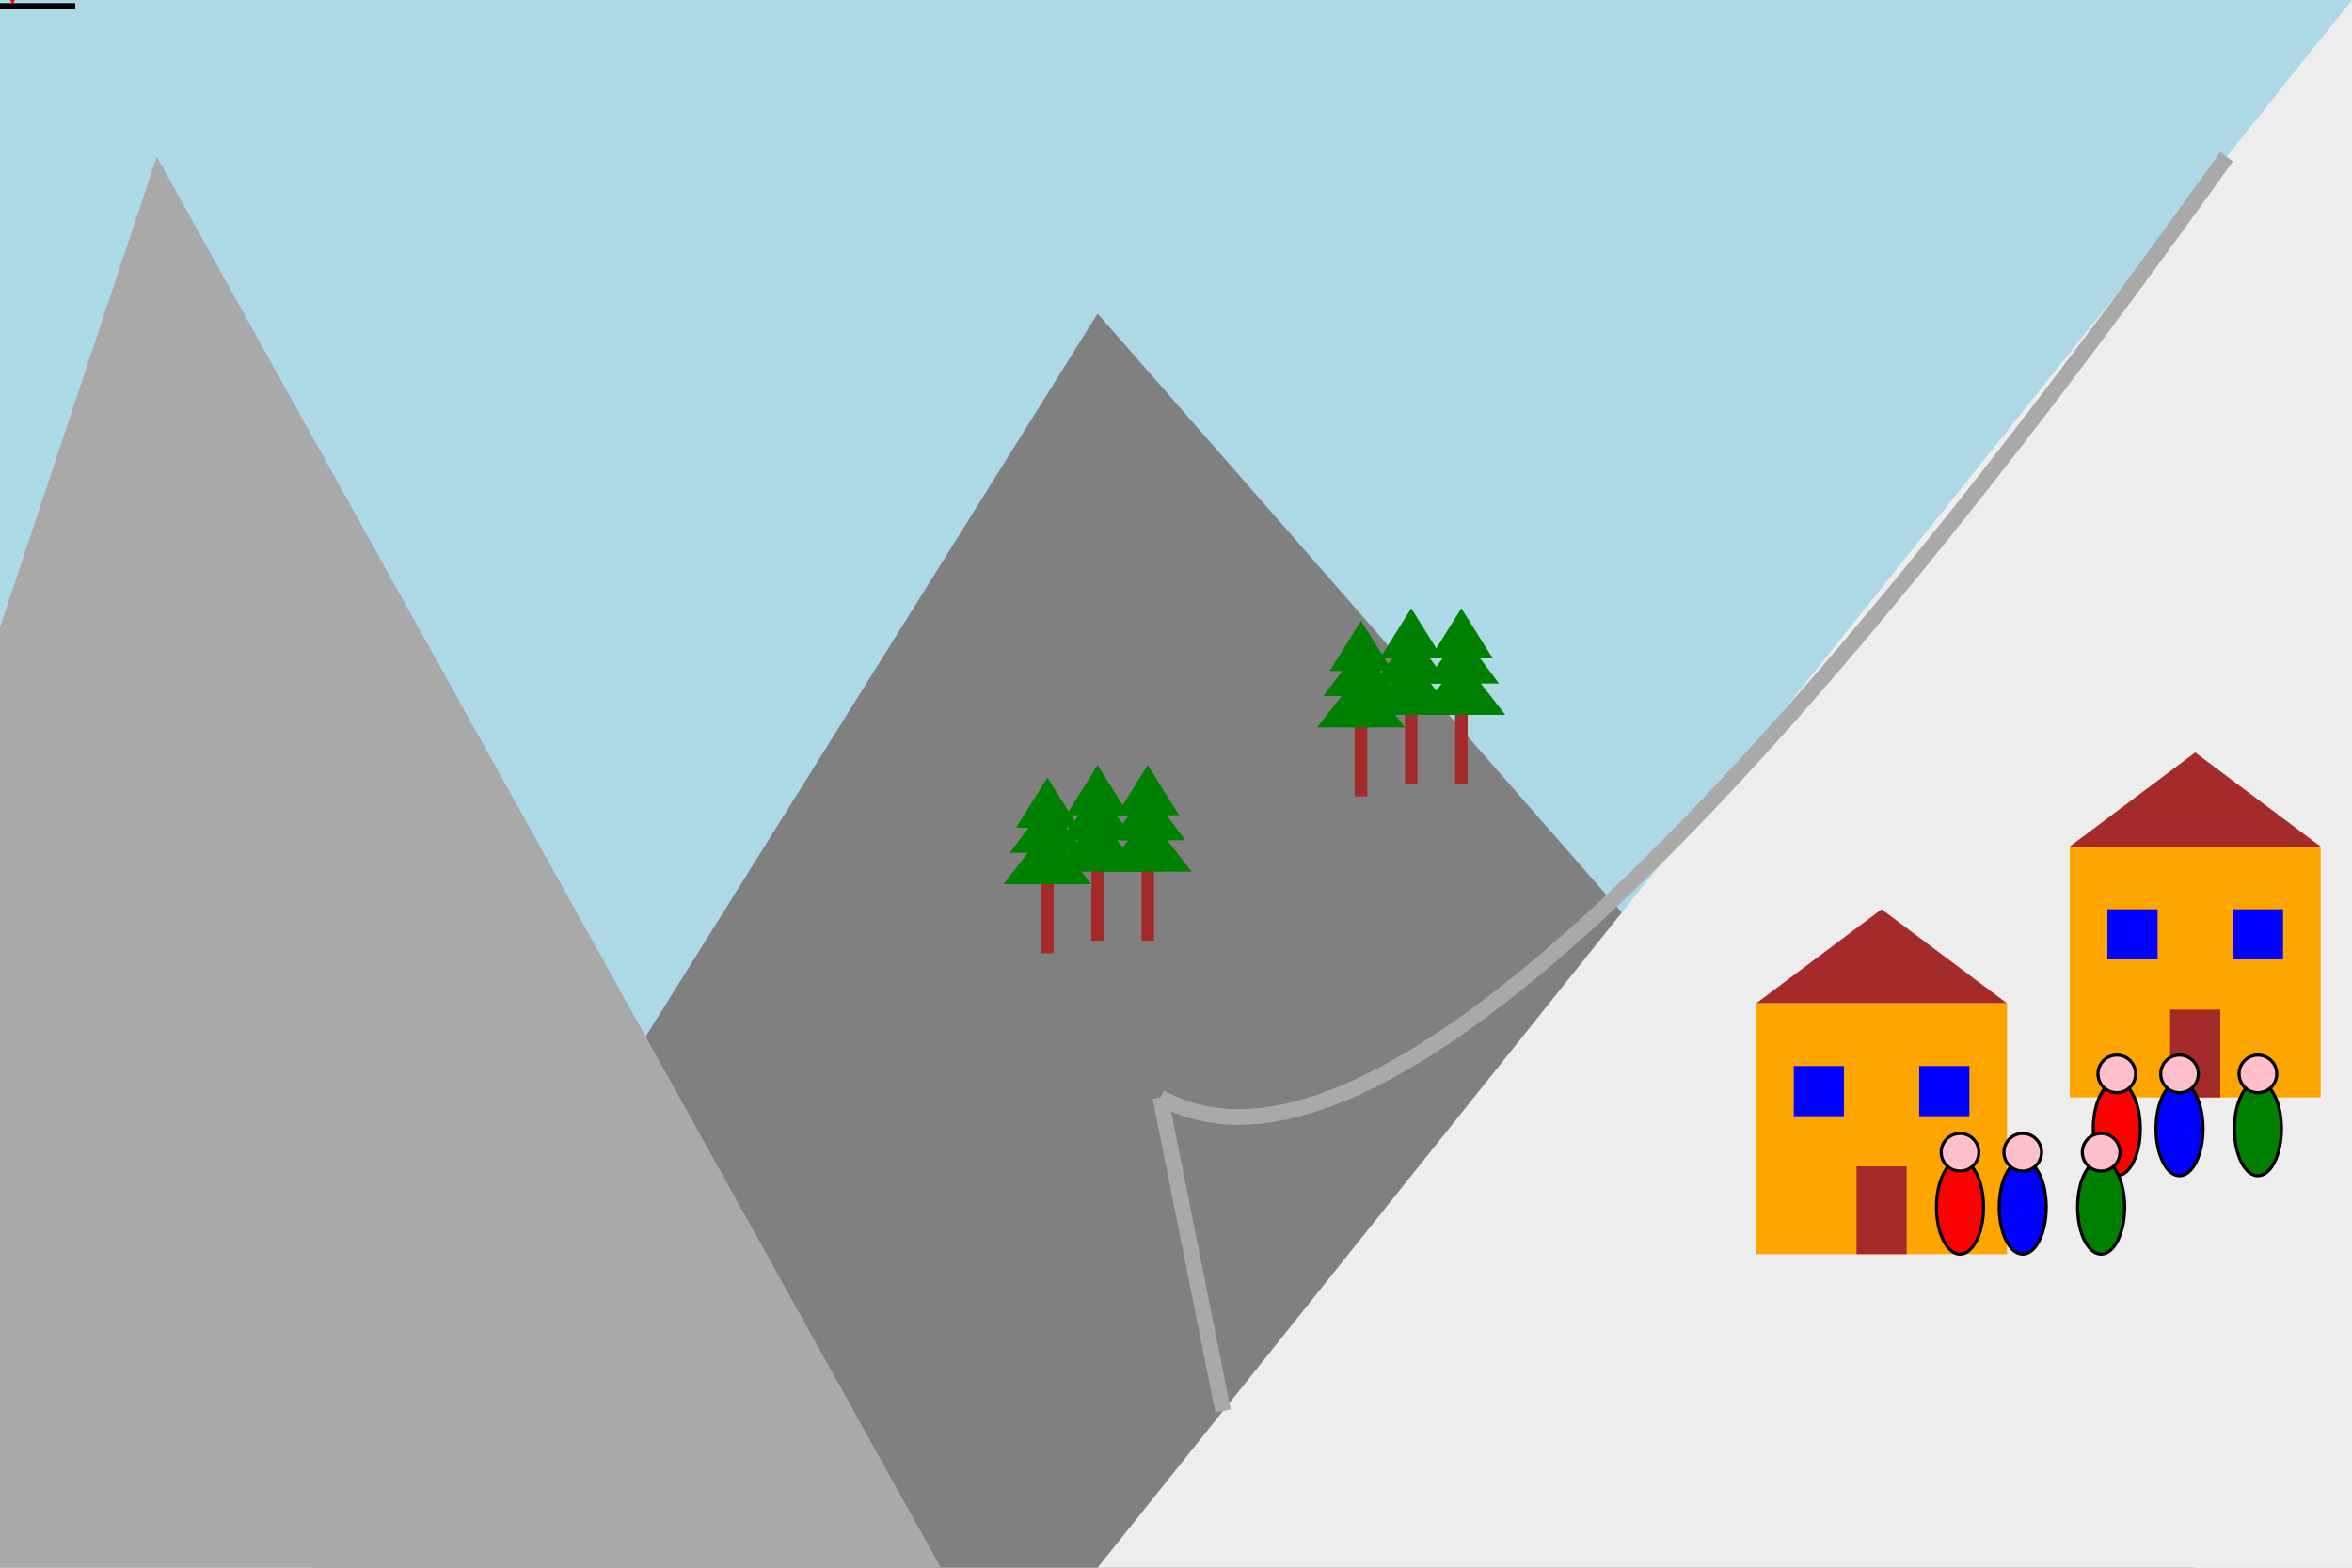 <?xml version="1.0" standalone="no"?>
<?xml-stylesheet type="text/css" href="handson.css" ?>
<svg xmlns="http://www.w3.org/2000/svg" width="750" height="500" viewBox="0 0 750 500" xmlns:xlink="http://www.w3.org/1999/xlink" >

<g id="background">
  <rect x="0" y="0" width="750" height="500" style="fill:lightblue" />
  <polygon points="350 100 100 500 700 500" fill="grey"/>
  <polygon points="50 50 -100 500 300 500" fill="darkgrey"/>
  <polygon points="750 0 750 500 350 500" fill="#ededed"/>
  <path d="M 710 50 q -250 350 -340 300" stroke="darkgrey"
    stroke-width="5" fill="none" id="ramp"/>
  <path d="M 370 350 l 20 100" stroke="darkgrey" stroke-width="5" fill="none" />
  <use x="700" y="350" href="#building"/>
  <use x="600" y="400" href="#building"/>
  <use x="700" y="375" href="#cheeringCrowd"/>
  <use x="650" y="400" href="#cheeringCrowd"/>

</g>

  <defs>
    <g id="skiGuy">
      <g id="skiGuyTorso" transform="rotate(-45)">
        <ellipse cx="50" cy="-10" rx="10" ry="30" style="fill:red" />
        <circle cx="50" cy="-45" r="12" stroke="black" stroke-width="2" fill="pink" />
      </g>
    <g id="skiGuyLegs">
      <ellipse cx="25" cy="-22" rx="20" ry="4"
      style="fill:red" />
      <ellipse cx="10" cy="-5" rx="4" ry="20"
      style="fill:red" />
    </g>
    <g id="skis">
      <rect x="-40" y="15" width="100" height="5" style="fill:black" />
    </g>
  </g>

  <g id="skiGuyFalling">
    <use x="0" y="0" href="#skiGuy" transform="translate(0 -5) scale(0.4)"/>
    <animateTransform
        attributeName="transform" type="rotate" values="-45; -45; -30; 15"
        begin="0s" dur="2.5s" repeatCount="indefinite"/>
    <animateMotion dur="2.5s" repeatCount="indefinite">
        <mpath href="#ramp"></mpath>
      </animateMotion>
  </g>

  <g id="jumpingGuy">
    <ellipse cx="0" cy="-30" rx="15" ry="30"
    style="stroke:black;stroke-width:2" />
    <circle cx="0" cy="-65" r="12" stroke="black" stroke-width="2" fill="pink" />
    <animateTransform
        attributeName="transform" type="translate" values="0 0; 0 -25; 0 0"
        begin="0s" dur="1s" repeatCount="indefinite"/>
  </g>

  <g id="cheeringCrowd" transform="scale(0.5)">
    <use x="-50" y="0" href="#jumpingGuy" style="fill:red"/>
    <use x="-10" y="0" href="#jumpingGuy" style="fill:blue"/>
    <use x="40" y="0" href="#jumpingGuy" style="fill:green"/>
  </g>

    <g id="window">
      <rect x="-20" y="0" width="40" height="40" style="fill:blue"/>
    </g>

    <g id="building" transform="scale(0.4)">
      <polygon points="-100 -200 0 -275 100 -200" fill="brown"/>
      <rect x="-100" y="-200" width="200" height="200" style="fill:orange"/>
      <rect x="-20" y="-70" width="40" height="70" style="fill:brown" />
      <use x="-50" y="-150" href="#window"/>
      <use x="50" y="-150" href="#window"/>
    </g>

    <g id="tree">
      <rect x="-5" y="-75" width="10" height="75" style="fill:brown"/>
      <polygon points="0 -100 -35 -55 35 -55" fill="green"/>
      <polygon points="0 -120 -30 -80 30 -80" fill="green"/>
      <polygon points="0 -140 -25 -100 25 -100" fill="green"/>
    </g>

    <g id="forest" transform="scale(0.4)">
      <use x="0" y="0" href="#tree"/>
      <use x="-40" y="10" href="#tree"/>
      <use x="40" y="0" href="#tree"/>
    </g>

  </defs>

  <use x="350" y="300" href="#forest"/>
  <use x="450" y="250" href="#forest"/>
  <use x="0" y="0" href="#skiGuyFalling"/>

</svg>
